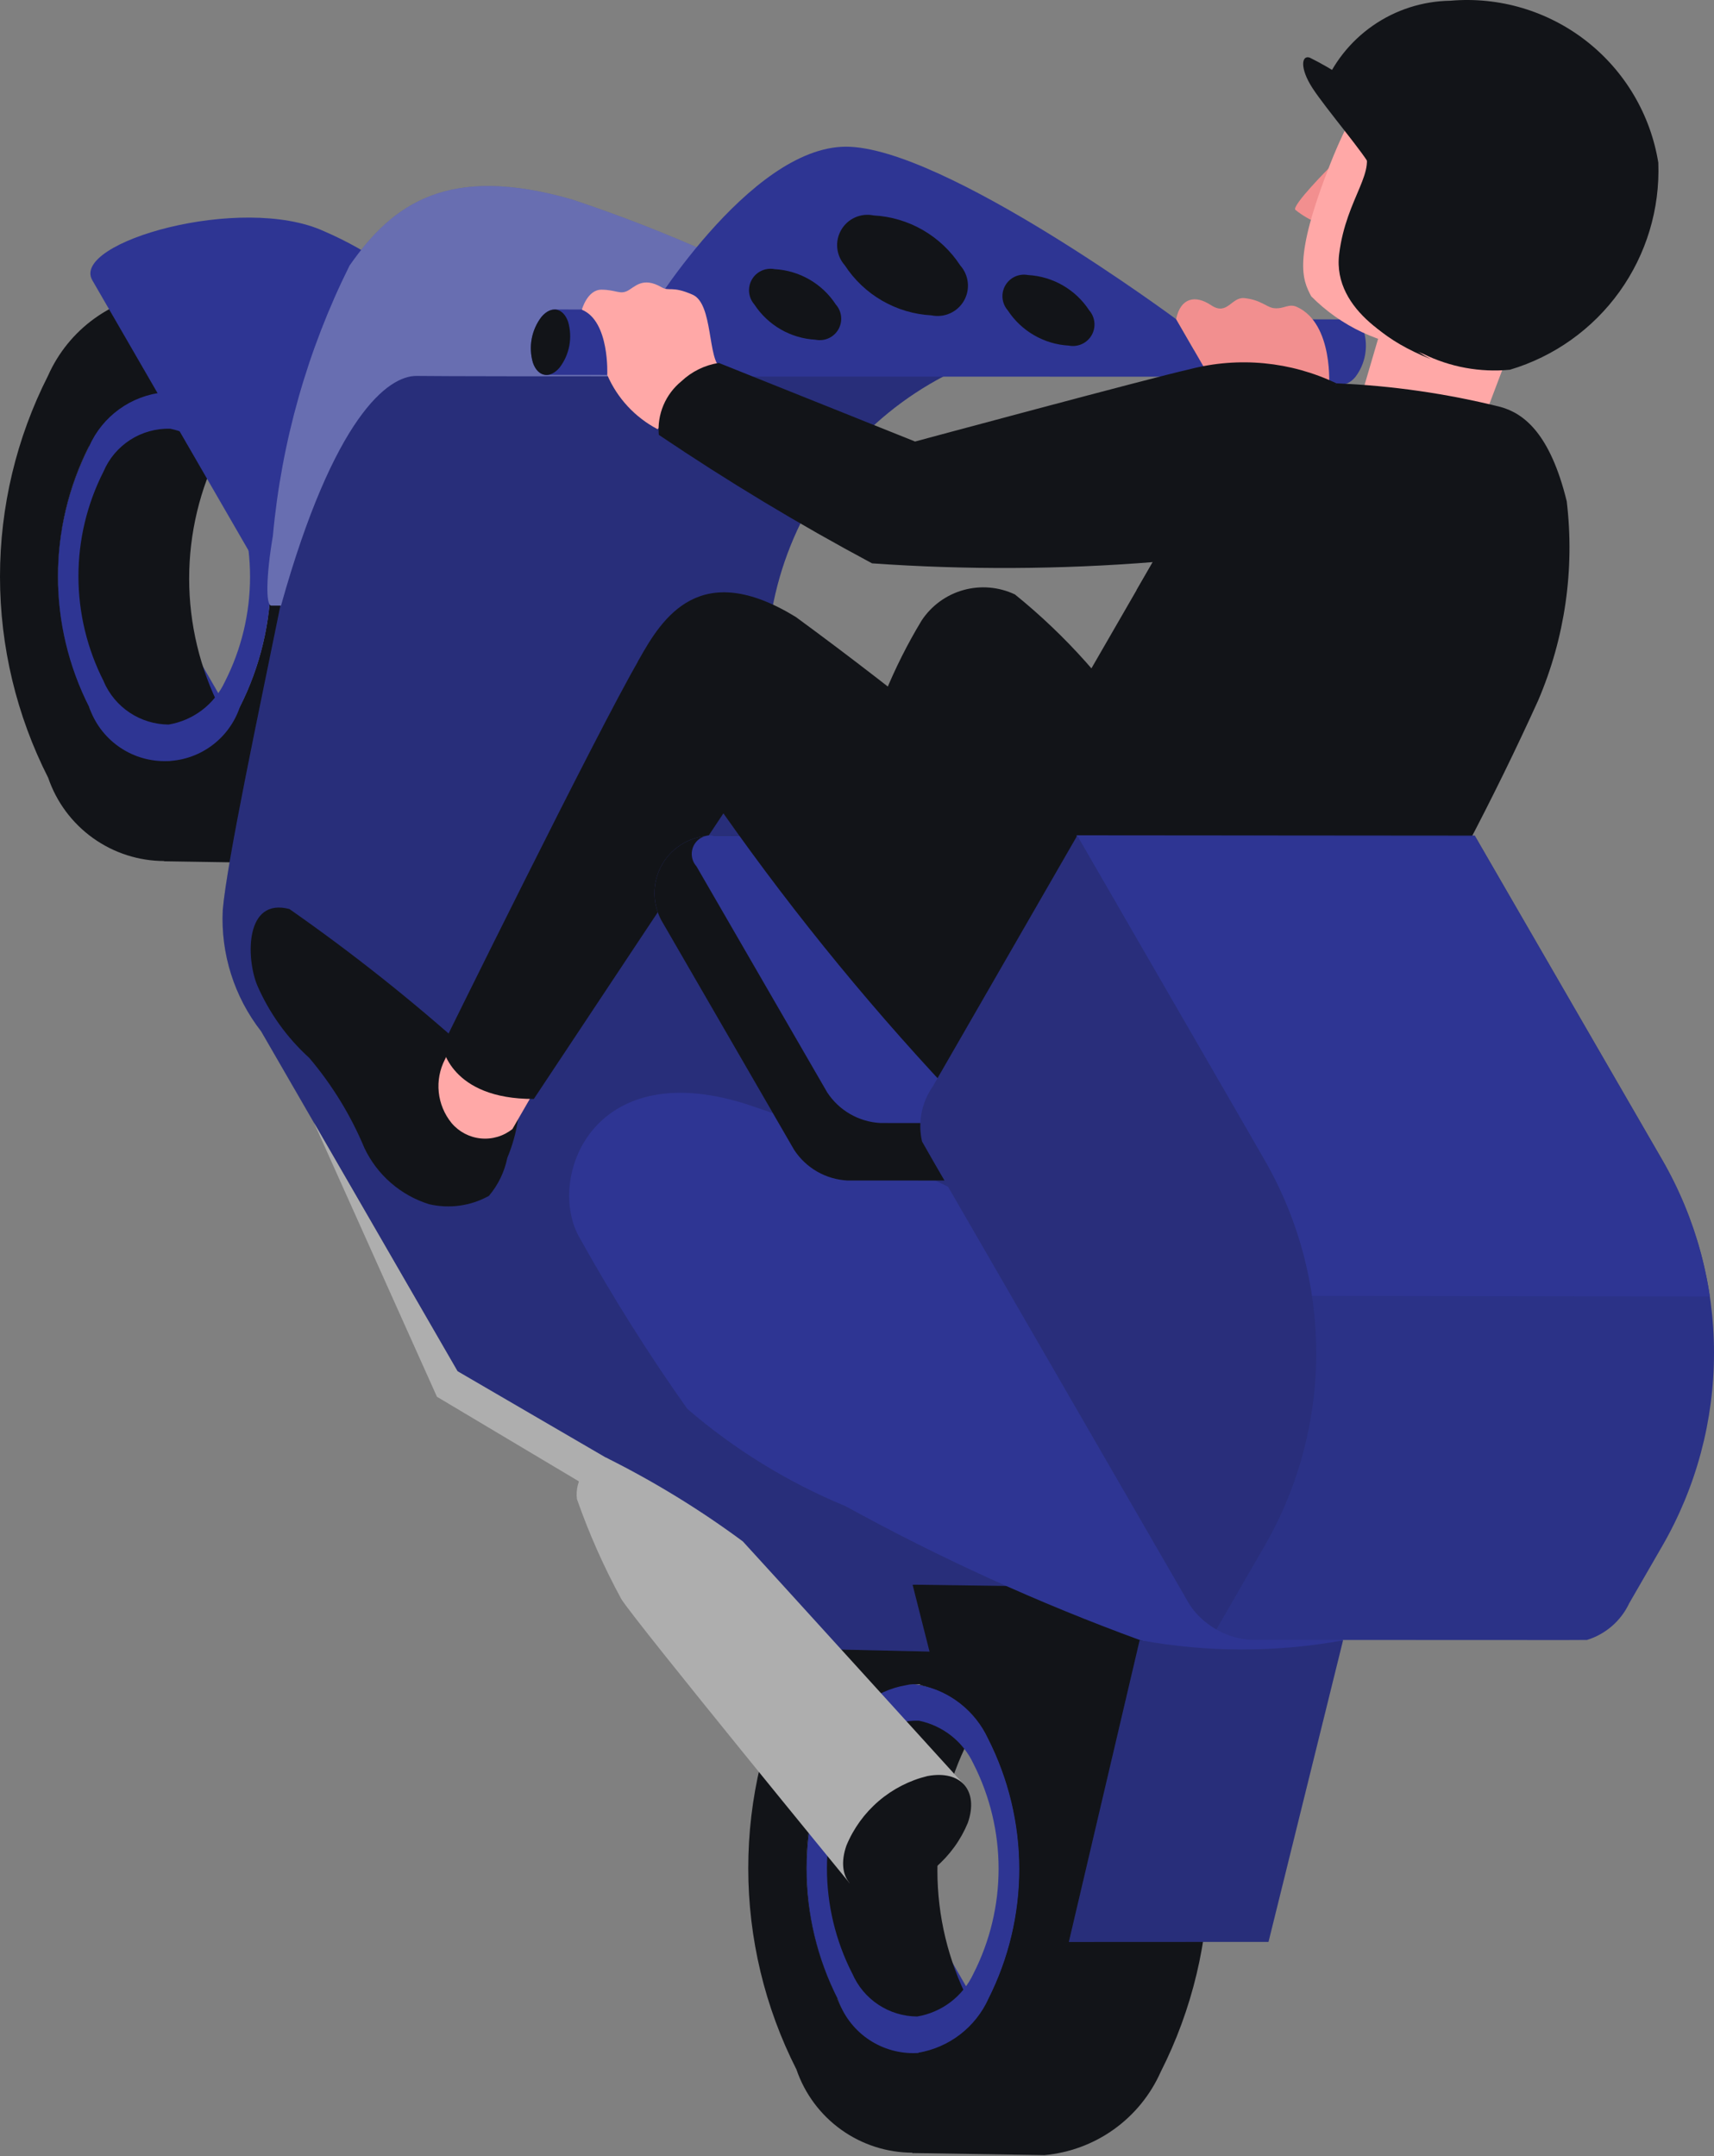 <svg width="392" height="493" viewBox="0 0 392 493" fill="none" xmlns="http://www.w3.org/2000/svg">
    <rect x="0" y="0" width="392" height="493" fill="#808080" stroke="none"/>
    <path d="M218.428 476.13L195.615 436.575L210.794 436.583L233.607 476.141L218.428 476.13Z" fill="#2E3593"/>
    <path d="M172.859 397.293L150.048 357.735L165.227 357.746L188.041 397.301L172.859 397.293Z" fill="#2E3593"/>
    <path d="M191.466 397.453C186.778 406.679 184.337 416.883 184.343 427.235C184.349 437.588 186.8 447.797 191.499 457.031C193.045 460.647 195.617 463.737 198.894 465.918C202.171 468.101 206.012 469.28 209.947 469.314C212.704 468.918 215.346 467.942 217.695 466.451C220.045 464.957 222.048 462.98 223.572 460.654C222.841 459.64 222.165 458.594 221.541 457.514C216.844 448.279 214.391 438.071 214.387 427.717C214.381 417.366 216.822 407.162 221.507 397.936C222.19 396.725 222.956 395.566 223.802 394.463C222.15 391.402 219.631 388.895 216.561 387.253C213.492 385.613 210.009 384.914 206.547 385.243C203.084 385.572 199.797 386.914 197.096 389.101C194.397 391.288 192.404 394.223 191.368 397.54L191.466 397.453Z" fill="#121418"/>
    <path d="M208.692 362.236L209.327 362.219C214.914 362.916 220.23 365.039 224.764 368.383C229.296 371.726 232.893 376.179 235.207 381.31C242.452 395.559 246.235 411.311 246.248 427.285C246.258 443.258 242.5 459.003 235.278 473.244C233.393 478.783 229.82 483.594 225.059 486.998C220.299 490.402 214.587 492.231 208.73 492.227C202.87 492.221 197.156 490.385 192.392 486.973C187.625 483.56 184.046 478.746 182.154 473.203C174.913 458.949 171.137 443.198 171.13 427.222C171.122 411.248 174.886 395.501 182.113 381.262C184.441 376.011 188.132 371.477 192.806 368.133C197.479 364.787 202.964 362.752 208.692 362.236ZM191.491 457.031C193.041 460.654 195.615 463.746 198.896 465.926C202.179 468.107 206.029 469.28 209.97 469.305C213.445 468.71 216.722 467.274 219.512 465.123C222.304 462.971 224.527 460.171 225.983 456.964C230.659 447.73 233.087 437.522 233.074 427.166C233.064 416.812 230.611 406.602 225.915 397.365C224.46 394.255 222.296 391.529 219.599 389.4C216.903 387.272 213.746 385.805 210.382 385.112C206.366 385.024 202.417 386.146 199.05 388.329C195.681 390.511 193.049 393.655 191.493 397.353C186.807 406.583 184.372 416.793 184.383 427.149C184.395 437.505 186.855 447.717 191.561 456.95L191.491 457.031Z" fill="#121418"/>
    <path d="M208.74 385.124L209.15 385.12C212.791 385.565 216.256 386.943 219.208 389.117C222.163 391.294 224.504 394.194 226.006 397.54C230.704 406.775 233.155 416.985 233.166 427.337C233.174 437.69 230.74 447.896 226.058 457.127C224.843 460.724 222.527 463.85 219.441 466.061C216.353 468.273 212.648 469.463 208.846 469.459C205.044 469.457 201.337 468.263 198.247 466.047C195.157 463.831 192.837 460.703 191.617 457.104C186.925 447.865 184.476 437.653 184.472 427.299C184.468 416.943 186.909 406.737 191.595 397.509C193.089 394.105 195.467 391.165 198.48 388.986C201.495 386.81 205.036 385.476 208.74 385.124ZM194.903 451.205C196.147 454.12 198.218 456.609 200.858 458.363C203.501 460.119 206.597 461.063 209.766 461.082C212.55 460.614 215.178 459.476 217.421 457.768C219.662 456.057 221.453 453.827 222.639 451.267C226.416 443.841 228.384 435.624 228.382 427.289C228.382 418.953 226.414 410.732 222.635 403.293C221.466 400.79 219.726 398.597 217.556 396.885C215.386 395.174 212.845 393.995 210.138 393.439C206.903 393.35 203.719 394.234 200.997 395.978C198.278 397.723 196.145 400.245 194.88 403.219C191.095 410.645 189.125 418.862 189.125 427.199C189.125 435.537 191.099 443.758 194.884 451.194L194.903 451.205Z" fill="#2E3593"/>
    <path d="M127.254 318.451L104.44 278.896L119.619 278.904L142.433 318.461L127.254 318.451Z" fill="#2E3593"/>
    <path d="M81.766 239.636L58.954 200.081L74.134 200.089L96.945 239.644L81.766 239.636Z" fill="#2E3593"/>
    <path d="M36.077 160.799L13.265 121.243L28.444 121.252L51.257 160.809L36.077 160.799Z" fill="#2E3593"/>
    <path d="M311.91 75.725C310.77 72.5 308.058 71.99 305.826 74.612C304.696 76.083 303.93 77.802 303.589 79.626C303.25 81.453 303.345 83.332 303.87 85.115C304.993 88.33 307.721 88.85 309.954 86.229C311.084 84.755 311.847 83.037 312.189 81.212C312.528 79.387 312.432 77.508 311.91 75.725Z" fill="#2E3593"/>
    <path d="M278.397 73.003L308.866 73.037L306.916 87.983L276.373 87.954L278.397 73.003Z" fill="#2E3593"/>
    <path d="M281.439 75.858C280.299 72.633 277.59 72.125 275.355 74.745C274.225 76.218 273.459 77.937 273.12 79.762C272.779 81.586 272.875 83.465 273.399 85.249C274.523 88.463 277.251 88.984 279.485 86.364C280.613 84.891 281.379 83.172 281.718 81.347C282.057 79.522 281.961 77.641 281.439 75.858Z" fill="#2E3593"/>
    <path d="M42.101 84.785L41.166 86.403C40.523 87.519 39.858 88.671 39.301 89.885C42.666 90.575 45.824 92.044 48.521 94.173C51.218 96.299 53.38 99.029 54.834 102.14C59.531 111.377 61.986 121.587 61.998 131.941C62.01 142.294 59.579 152.503 54.903 161.737C53.44 164.923 51.222 167.702 48.441 169.837C45.659 171.972 42.399 173.397 38.941 173.988C39.621 175.489 40.38 176.951 41.215 178.373C41.52 178.884 41.82 179.321 42.146 179.798L37.513 196.935L67.752 197.411C73.479 196.891 78.961 194.854 83.635 191.51C88.306 188.165 91.999 183.635 94.33 178.385C101.554 164.144 105.314 148.399 105.306 132.425C105.3 116.452 101.525 100.698 94.29 86.445C91.962 81.256 88.312 76.765 83.708 73.424C79.101 70.082 73.699 68.006 68.041 67.404L38.228 66.982L37.604 66.981L42.101 84.785Z" fill="#121418"/>
    <path d="M37.572 66.867L38.196 66.868C43.785 67.564 49.103 69.686 53.636 73.03C58.169 76.374 61.766 80.827 64.078 85.96C71.323 100.207 75.106 115.954 75.12 131.924C75.135 147.894 71.379 163.637 64.158 177.875C62.279 183.42 58.708 188.235 53.946 191.644C49.185 195.052 43.472 196.885 37.611 196.881C31.749 196.879 26.033 195.044 21.264 191.629C16.496 188.217 12.915 183.4 11.024 177.852C3.784 163.599 0.007 147.846 9.95728e-06 131.872C-0.007 115.898 3.756 100.151 10.983 85.912C13.31 80.656 17.002 76.118 21.677 72.768C26.352 69.42 31.84 67.382 37.572 66.867ZM20.372 161.662C21.921 165.285 24.495 168.377 27.778 170.557C31.061 172.738 34.909 173.914 38.849 173.936C42.326 173.343 45.603 171.908 48.395 169.758C51.187 167.607 53.408 164.804 54.864 161.595C59.54 152.361 61.97 142.153 61.959 131.799C61.947 121.443 59.492 111.235 54.795 101.997C53.341 98.886 51.179 96.158 48.482 94.029C45.784 91.903 42.627 90.434 39.262 89.743C35.246 89.656 31.297 90.777 27.93 92.96C24.562 95.142 21.929 98.287 20.373 101.984C15.688 111.216 13.252 121.424 13.264 131.78C13.276 142.138 15.736 152.349 20.442 161.583L20.372 161.662Z" fill="#121418"/>
    <path d="M20.342 102.067C15.655 111.293 13.214 121.497 13.22 131.849C13.226 142.203 15.677 152.411 20.375 161.643C21.922 165.262 24.492 168.352 27.769 170.532C31.047 172.715 34.889 173.895 38.824 173.926C41.582 173.535 44.223 172.559 46.573 171.065C48.922 169.573 50.925 167.594 52.449 165.266C51.72 164.255 51.041 163.206 50.417 162.126C45.719 152.892 43.269 142.684 43.263 132.332C43.257 121.98 45.697 111.776 50.385 102.55C51.066 101.339 51.833 100.178 52.678 99.077C51.026 96.014 48.508 93.507 45.439 91.867C42.37 90.228 38.885 89.529 35.423 89.857C31.96 90.186 28.673 91.526 25.973 93.715C23.273 95.902 21.28 98.838 20.243 102.155L20.342 102.067Z" fill="#121418"/>
    <path d="M37.523 89.703L37.933 89.699C41.575 90.142 45.04 91.52 47.994 93.694C50.948 95.871 53.289 98.773 54.79 102.119C59.486 111.354 61.937 121.564 61.946 131.916C61.955 142.269 59.521 152.476 54.841 161.706C53.626 165.303 51.312 168.429 48.224 170.64C45.137 172.854 41.432 174.043 37.63 174.038C33.828 174.036 30.121 172.844 27.031 170.626C23.94 168.41 21.621 165.283 20.4 161.683C15.708 152.444 13.261 142.232 13.257 131.878C13.253 121.522 15.693 111.316 20.378 102.088C21.873 98.686 24.25 95.744 27.264 93.567C30.278 91.389 33.819 90.055 37.523 89.703ZM23.704 155.794C24.949 158.709 27.02 161.198 29.661 162.952C32.302 164.706 35.398 165.653 38.568 165.672C41.352 165.203 43.978 164.067 46.221 162.357C48.465 160.647 50.256 158.416 51.442 155.859C55.22 148.431 57.188 140.214 57.187 131.878C57.186 123.543 55.217 115.32 51.438 107.883C50.267 105.38 48.527 103.187 46.357 101.474C44.187 99.764 41.647 98.584 38.94 98.028C35.702 97.939 32.513 98.826 29.79 100.573C27.067 102.321 24.935 104.849 23.672 107.827C19.891 115.263 17.926 123.491 17.939 131.837C17.953 140.182 19.943 148.408 23.748 155.844L23.704 155.794Z" fill="#2E3593"/>
    <path d="M64.135 138.501L21.112 64.082C16.108 55.436 55.195 44.206 74.119 52.877C84.75 57.459 94.272 64.273 102.035 72.856C102.035 72.856 78.119 82.531 74.715 93.877C71.31 105.226 64.135 138.501 64.135 138.501Z" fill="#2E3593"/>
    <path d="M215.877 86.079C215.877 86.079 95.237 79.175 89.571 79.67C83.903 80.163 68.848 115.27 64.133 138.501C59.418 161.733 51.84 197.247 50.943 208.123C50.461 218.111 53.581 227.946 59.735 235.841L104.65 313.561L189.341 377.111L236.932 378.204L261.635 313.694C261.635 313.694 194.526 206.371 185.66 191.059C180.506 182.22 177.196 172.432 175.933 162.286C174.668 152.141 175.475 141.845 178.303 132.026C181.132 122.205 185.924 113.062 192.391 105.149C198.858 97.238 206.865 90.719 215.929 85.987L215.877 86.079Z" fill="#2E3593"/>
    <path opacity="0.2" d="M215.877 86.079C215.877 86.079 95.237 79.175 89.571 79.67C83.903 80.163 68.848 115.27 64.133 138.501C59.418 161.733 51.84 197.247 50.943 208.123C50.461 218.111 53.581 227.946 59.735 235.841L104.65 313.561L189.341 377.111L236.932 378.204L261.635 313.694C261.635 313.694 194.526 206.371 185.66 191.059C180.506 182.22 177.196 172.432 175.933 162.286C174.668 152.141 175.475 141.845 178.303 132.026C181.132 122.205 185.924 113.062 192.391 105.149C198.858 97.238 206.865 90.719 215.929 85.987L215.877 86.079Z" fill="#121418"/>
    <path d="M62.406 122.561C64.368 101.035 70.314 80.067 79.944 60.725C89.865 46.496 102.522 37.47 130.835 45.612C152.718 52.895 173.815 62.367 193.8 73.881L200.841 86.031C200.841 86.031 105.982 86.12 95.312 85.958C88.787 85.858 76.377 95.199 64.266 138.48L62.058 138.478C60.706 138.489 60.906 131.36 62.406 122.561Z" fill="#2E3593"/>
    <path opacity="0.3" d="M62.406 122.561C64.368 101.035 70.314 80.067 79.944 60.725C89.865 46.496 102.522 37.47 130.835 45.612C152.718 52.895 173.815 62.367 193.8 73.881L200.841 86.031C200.841 86.031 105.982 86.12 95.312 85.958C88.787 85.858 76.377 95.199 64.266 138.48L62.058 138.478C60.706 138.489 60.906 131.36 62.406 122.561Z" fill="#F2F5F7"/>
    <path d="M155.267 86.106L147.562 72.901C147.562 72.901 171.193 33.511 193.519 33.544C215.844 33.576 269.007 73.001 269.007 73.001L276.604 86.141L155.267 86.106Z" fill="#2E3593"/>
    <path d="M219.618 60.702C220.588 61.793 221.191 63.161 221.339 64.612C221.489 66.063 221.177 67.523 220.448 68.785C219.718 70.048 218.611 71.048 217.279 71.645C215.948 72.242 214.462 72.404 213.033 72.109C209.062 71.894 205.196 70.746 201.753 68.758C198.307 66.769 195.381 63.996 193.211 60.664C192.24 59.573 191.638 58.206 191.488 56.754C191.339 55.303 191.651 53.843 192.381 52.581C193.109 51.318 194.218 50.318 195.548 49.721C196.88 49.125 198.365 48.963 199.795 49.258C203.765 49.473 207.631 50.621 211.075 52.61C214.518 54.599 217.446 57.371 219.618 60.702Z" fill="#121418"/>
    <path d="M191.147 69.616C191.834 70.387 192.26 71.353 192.364 72.379C192.47 73.405 192.25 74.435 191.736 75.328C191.22 76.22 190.438 76.928 189.495 77.348C188.555 77.77 187.506 77.885 186.495 77.675C183.694 77.521 180.968 76.709 178.54 75.307C176.11 73.904 174.045 71.951 172.512 69.602C171.84 68.828 171.424 67.864 171.326 66.844C171.228 65.824 171.451 64.799 171.963 63.912C172.474 63.025 173.251 62.321 174.183 61.896C175.115 61.471 176.157 61.348 177.164 61.543C179.965 61.697 182.689 62.508 185.119 63.911C187.55 65.314 189.614 67.268 191.147 69.616Z" fill="#121418"/>
    <path d="M249.109 70.965C249.781 71.738 250.195 72.704 250.292 73.723C250.39 74.743 250.17 75.769 249.658 76.655C249.144 77.541 248.368 78.247 247.436 78.671C246.503 79.096 245.461 79.219 244.454 79.025C241.655 78.871 238.929 78.06 236.499 76.655C234.071 75.253 232.005 73.299 230.471 70.951C229.799 70.177 229.385 69.212 229.285 68.192C229.187 67.172 229.41 66.147 229.922 65.261C230.434 64.374 231.21 63.669 232.142 63.244C233.074 62.819 234.117 62.696 235.124 62.891C237.924 63.045 240.65 63.857 243.079 65.26C245.509 66.662 247.575 68.617 249.109 70.965Z" fill="#121418"/>
    <path d="M160.294 73.58C159.151 70.355 156.442 69.846 154.21 72.466C153.08 73.94 152.316 75.658 151.975 77.483C151.636 79.308 151.731 81.189 152.254 82.97C152.354 83.644 152.662 84.271 153.136 84.762C153.61 85.253 154.228 85.582 154.898 85.704C155.57 85.827 156.263 85.738 156.879 85.446C157.497 85.157 158.007 84.68 158.338 84.085C159.466 82.612 160.231 80.894 160.571 79.069C160.912 77.244 160.816 75.363 160.294 73.58Z" fill="#2E3593"/>
    <path d="M126.86 70.76L157.331 70.794L155.381 85.74L124.836 85.71L126.86 70.76Z" fill="#2E3593"/>
    <path d="M129.925 73.563C128.785 70.337 126.076 69.828 123.841 72.448C122.711 73.921 121.946 75.64 121.604 77.465C121.265 79.289 121.361 81.17 121.885 82.951C123.009 86.166 125.737 86.686 127.969 84.067C129.099 82.594 129.865 80.875 130.204 79.05C130.543 77.225 130.447 75.344 129.925 73.563Z" fill="#2E3593"/>
    <path d="M129.925 73.563C128.785 70.337 126.076 69.828 123.841 72.448C122.711 73.921 121.946 75.64 121.604 77.465C121.265 79.289 121.361 81.17 121.885 82.951C123.009 86.166 125.737 86.686 127.969 84.067C129.099 82.594 129.865 80.875 130.204 79.05C130.543 77.225 130.447 75.344 129.925 73.563Z" fill="#121418"/>
    <path d="M213.224 380.153L212.29 381.772C211.647 382.888 210.981 384.04 210.425 385.253C213.79 385.944 216.946 387.413 219.645 389.542C222.342 391.668 224.504 394.398 225.958 397.509C230.654 406.745 233.11 416.954 233.12 427.31C233.133 437.663 230.702 447.871 226.027 457.106C224.564 460.291 222.346 463.071 219.564 465.206C216.784 467.341 213.521 468.766 210.063 469.357C210.746 470.858 211.505 472.32 212.34 473.741C212.643 474.253 212.943 474.69 213.27 475.167L208.638 492.304L238.875 492.78C244.604 492.26 250.087 490.223 254.758 486.879C259.429 483.533 263.122 479.004 265.455 473.752C272.679 459.513 276.439 443.768 276.433 427.794C276.425 411.82 272.65 396.067 265.413 381.814C263.085 376.624 259.437 372.134 254.831 368.793C250.224 365.451 244.822 363.374 239.165 362.773L209.352 362.351L208.717 362.367L213.224 380.153Z" fill="#121418"/>
    <path d="M307.153 375.091L290.11 444.022L244.448 444.045L260.634 375.099L307.153 375.091Z" fill="#2E3593"/>
    <path opacity="0.2" d="M307.153 375.091L290.11 444.022L244.448 444.045L260.634 375.099L307.153 375.091Z" fill="#121418"/>
    <path d="M307.172 375.074C291.843 377.871 276.129 377.86 260.794 375.043C237.577 366.562 215.043 356.316 193.386 344.4C180.205 338.957 167.982 331.439 157.181 322.13C148.267 309.545 140.046 296.486 132.553 283.011C124.956 269.872 135.031 241.267 170.444 252.383C194.22 260.248 217.127 270.539 238.801 283.093L307.172 375.074Z" fill="#2E3593"/>
    <path d="M118.462 256.024C118.013 259.018 117.195 261.946 116.026 264.738C115.379 267.949 113.933 270.941 111.819 273.44C107.653 275.754 102.773 276.434 98.127 275.346C94.915 274.343 91.943 272.685 89.4 270.477C86.858 268.271 84.8 265.562 83.354 262.524C80.235 255.042 75.975 248.086 70.732 241.9C65.592 237.239 61.513 231.53 58.772 225.16C56.273 218.92 56.052 205.191 66.191 207.855C80.578 217.901 94.334 228.822 107.378 240.558L118.462 256.024Z" fill="#121418"/>
    <path d="M124.667 245.221L117.199 258.155C115.162 259.792 112.561 260.564 109.956 260.306C107.351 260.05 104.95 258.783 103.267 256.779C101.629 254.765 100.614 252.318 100.345 249.74C100.077 247.16 100.566 244.559 101.752 242.256L105.693 234.266L124.667 245.221Z" fill="#FFA8A7"/>
    <path d="M146.103 150.923C136.665 167.064 101.165 239.203 101.165 239.203C101.165 239.203 102.952 251.34 122.087 251.282L171.811 176.392L146.103 150.923Z" fill="#121418"/>
    <path d="M181.615 262.911L151.704 211.221C150.429 209.195 149.732 206.86 149.686 204.469C149.64 202.079 150.248 199.721 151.442 197.651C152.639 195.58 154.376 193.874 156.469 192.719C158.563 191.565 160.935 191.001 163.325 191.09L207.858 191.111C210.29 191.244 212.658 191.947 214.77 193.167C216.88 194.384 218.673 196.084 220.003 198.123L249.903 249.832C251.173 251.856 251.866 254.189 251.909 256.576C251.953 258.962 251.345 261.318 250.153 263.384C248.959 265.45 247.225 267.154 245.136 268.309C243.045 269.464 240.682 270.03 238.293 269.944L193.759 269.924C191.326 269.79 188.958 269.087 186.848 267.868C184.738 266.651 182.945 264.951 181.615 262.911Z" fill="#2E3593"/>
    <path d="M181.615 262.911L151.704 211.221C150.429 209.195 149.732 206.86 149.686 204.469C149.64 202.079 150.248 199.721 151.442 197.651C152.639 195.58 154.376 193.874 156.469 192.719C158.563 191.565 160.935 191.001 163.325 191.09L207.858 191.111C210.29 191.244 212.658 191.947 214.77 193.167C216.88 194.384 218.673 196.084 220.003 198.123L249.903 249.832C251.173 251.856 251.866 254.189 251.909 256.576C251.953 258.962 251.345 261.318 250.153 263.384C248.959 265.45 247.225 267.154 245.136 268.309C243.045 269.464 240.682 270.03 238.293 269.944L193.759 269.924C191.326 269.79 188.958 269.087 186.848 267.868C184.738 266.651 182.945 264.951 181.615 262.911Z" fill="#121418"/>
    <path d="M245.863 256.829L201.322 256.779C198.89 256.646 196.522 255.943 194.412 254.724C192.302 253.504 190.508 251.806 189.177 249.767L159.285 198.09C158.69 197.42 158.321 196.579 158.23 195.691C158.138 194.8 158.33 193.905 158.777 193.131C159.224 192.357 159.903 191.743 160.72 191.377C161.536 191.011 162.447 190.911 163.323 191.09L207.858 191.113C210.29 191.244 212.658 191.947 214.768 193.167C216.878 194.384 218.671 196.084 220.003 198.125L249.903 249.832C250.582 250.475 251.025 251.328 251.16 252.252C251.293 253.176 251.114 254.118 250.646 254.928C250.18 255.735 249.454 256.363 248.586 256.709C247.719 257.054 246.759 257.096 245.863 256.829Z" fill="#2E3593"/>
    <path d="M317.443 69.758L309.615 96.422L333.198 112.005L346.615 76.574L317.443 69.758Z" fill="#FFA8A7"/>
    <path d="M303.94 38.429C303.94 38.429 295.549 46.847 296.227 47.959C297.852 49.28 299.677 50.333 301.633 51.081L303.94 38.429Z" fill="#F28F8F"/>
    <path d="M326.758 9.435C320.141 11.78 312.201 17.294 304.25 37.433C295.54 59.51 297.956 64.023 299.87 67.742C306.66 74.597 315.661 78.825 325.272 79.674C337.771 76.863 349.003 70.049 357.26 60.267C367.876 47.206 372.183 28.633 363.2 19.849C358.408 15.311 352.595 11.995 346.25 10.182C339.904 8.369 333.219 8.113 326.758 9.435Z" fill="#FFA8A7"/>
    <path d="M345.331 84.541C338.518 85.199 331.654 83.944 325.51 80.916C320.118 78.979 304.65 71.272 306.271 58.103C307.89 44.935 315.466 38.971 311.492 33.246C308.167 29.218 305.158 24.94 302.494 20.448C304.787 14.542 308.795 9.456 314.001 5.843C319.207 2.23 325.376 0.253 331.721 0.166C342.855 -0.801 353.949 2.483 362.77 9.356C371.59 16.229 377.485 26.181 379.264 37.21C379.657 47.748 376.538 58.113 370.398 66.679C364.255 75.244 355.439 81.528 345.331 84.541Z" fill="#121418"/>
    <path d="M327.205 82.109C320.002 78.349 314.442 72.063 311.591 64.459C311.637 56.989 313.416 49.633 316.789 42.971C317.786 41.12 318.123 38.985 317.746 36.916C317.37 34.847 316.3 32.965 314.717 31.579C311.766 28.365 306.032 19.824 306.032 19.824L307.288 17.648C304.806 16.002 302.224 14.511 299.556 13.184C297.686 12.512 297.172 15.525 300.187 20.168C303.2 24.81 312.488 35.69 313.46 38.169C313.208 43.773 311.868 49.272 309.517 54.362C307.107 61.487 305.788 73.511 327.205 82.109Z" fill="#121418"/>
    <path d="M278.285 89.056L268.982 72.962C269.995 68.126 273.312 67.331 277.005 69.799C280.699 72.267 281.62 67.882 284.558 68.163C288.42 68.547 289.704 70.319 291.419 70.47C293.689 70.7 294.702 69.319 296.608 70.179C305.075 74.035 303.957 88.621 303.957 88.621L278.285 89.056Z" fill="#F28F8F"/>
    <path d="M314.005 246.908C314.005 246.908 269.729 180.568 261.845 169.251C253.817 156.602 243.778 145.345 232.121 135.923C228.438 134.182 224.254 133.826 220.334 134.92C216.414 136.015 213.022 138.487 210.781 141.88C207.546 147.23 204.735 152.825 202.371 158.614C216.11 174.034 230.908 188.477 246.66 201.837C268.177 218.209 290.665 233.261 314.005 246.908Z" fill="#121418"/>
    <path d="M317.507 225.279C312.099 238.015 303.722 249.272 293.073 258.113C280.594 262.853 267.151 264.514 253.886 262.955C240.619 261.397 227.918 256.663 216.865 249.158C197.065 228.017 178.86 205.439 162.399 181.612C162.399 181.612 142.362 157.642 146.068 150.932C151.555 141.052 160.156 127.692 182.008 141.075C207.131 159.488 231.281 179.194 254.358 200.116L317.507 225.279Z" fill="#121418"/>
    <path d="M358.317 114.61C354.505 99.073 348.494 94.545 343.223 93.062C330.911 89.989 318.321 88.176 305.645 87.654C305.645 87.654 288.68 125.567 265.23 125.773L233.033 181.544C231.227 187.076 231.655 193.098 234.227 198.327C241.774 212.784 254.088 224.199 269.08 230.635C277.047 233.381 285.52 234.332 293.891 233.417C302.263 232.501 310.324 229.744 317.497 225.343C330.173 204.307 341.615 182.555 351.771 160.195C357.921 145.844 360.179 130.122 358.317 114.61Z" fill="#121418"/>
    <path d="M263.68 128.455C272.869 126.986 281.487 123.072 288.628 117.122C285.274 121.855 281.009 125.871 276.079 128.936C271.15 132.001 265.657 134.051 259.92 134.966L263.68 128.455Z" fill="#121418"/>
    <path d="M150.389 98.135C145.246 95.44 141.182 91.062 138.881 85.733C138.881 85.733 139.472 73.434 133.075 70.821C133.075 70.821 134.328 66.195 137.597 66.235C140.866 66.275 141.752 67.362 143.46 66.526C145.169 65.689 146.921 63.152 151.301 65.68C153.103 66.72 153.644 65.282 158.413 67.387C163.18 69.492 161.761 82.394 164.95 84.235L150.389 98.135Z" fill="#FFA8A7"/>
    <path d="M305.643 87.654C295.176 82.652 283.281 81.51 272.063 84.433C263.091 86.449 209.281 100.956 209.281 100.956L164.397 82.983C161.193 83.484 158.215 84.943 155.856 87.165C154.054 88.628 152.639 90.511 151.734 92.65C150.831 94.787 150.466 97.115 150.674 99.429C166.415 110.055 182.693 119.862 199.445 128.811C220.923 130.328 242.483 130.228 263.94 128.507C269.44 127.837 274.745 126.071 279.544 123.314C284.344 120.555 288.539 116.859 291.88 112.448C298.35 105.378 303.062 96.884 305.643 87.654Z" fill="#121418"/>
    <path d="M257.215 256.84L276.173 371.237C276.826 371.735 277.509 372.195 278.216 372.609C280.73 374.063 283.564 374.875 286.464 374.972L358.14 375.001L362.961 374.979C365.067 374.325 367.016 373.241 368.679 371.793C370.341 370.347 371.683 368.568 372.62 366.57L380.171 353.493C387.926 340.068 392.006 324.832 392 309.323C391.992 293.811 387.899 278.569 380.131 265.127L337.291 191.055L246.225 190.982L257.215 256.84Z" fill="#2E3593"/>
    <g opacity="0.1">
        <path d="M257.215 256.84L276.173 371.237C276.826 371.735 277.509 372.195 278.216 372.609C280.73 374.063 283.564 374.875 286.464 374.972L358.14 375.001L362.961 374.979C365.067 374.325 367.016 373.241 368.679 371.793C370.341 370.347 371.683 368.568 372.62 366.57L380.171 353.493C387.926 340.068 392.006 324.832 392 309.323C391.992 293.811 387.899 278.569 380.131 265.127L337.291 191.055L246.225 190.982L257.215 256.84Z" fill="#121418"/>
    </g>
    <path d="M263.734 296.245L246.32 191.157L337.335 191.317L380.167 265.363C385.716 274.953 389.407 285.498 391.051 296.449L263.734 296.245Z" fill="#2E3593"/>
    <path d="M213.328 248.431C212.067 250.24 211.197 252.291 210.775 254.455C210.352 256.619 210.388 258.848 210.877 260.999L213.265 265.186L271.916 366.641C273.016 368.424 274.452 369.979 276.144 371.217C276.797 371.716 277.48 372.174 278.187 372.588L289.217 353.484C296.974 340.051 301.048 324.808 301.032 309.289C301.015 293.773 296.91 278.527 289.126 265.088L284.327 256.752L246.374 191.065L213.328 248.431Z" fill="#2E3593"/>
    <g opacity="0.2">
        <path d="M213.328 248.431C212.067 250.24 211.197 252.291 210.775 254.455C210.352 256.619 210.388 258.848 210.877 260.999L213.265 265.186L271.916 366.641C273.016 368.424 274.452 369.979 276.144 371.217C276.797 371.716 277.48 372.174 278.187 372.588L289.217 353.484C296.974 340.051 301.048 324.808 301.032 309.289C301.015 293.773 296.91 278.527 289.126 265.088L284.327 256.752L246.374 191.065L213.328 248.431Z" fill="#121418"/>
    </g>
    <path d="M138.972 333.52L104.627 313.522L71.797 256.692L99.929 319.373L135.947 340.84L138.972 333.52Z" fill="#AEAEAE"/>
    <path d="M194.3 430.582C194.3 430.582 145.795 371.398 142.127 365.682C138.119 358.333 134.715 350.673 131.95 342.775C131.681 340.644 132.218 338.493 133.456 336.739C134.696 334.987 136.546 333.761 138.644 333.303C149.593 338.763 160.046 345.166 169.882 352.442C172.851 355.619 220.425 408.008 220.425 408.008L194.3 430.582Z" fill="#AEAEAE"/>
    <path d="M212.127 406.1C219.797 404.675 223.902 409.467 221.341 416.816C219.718 420.736 217.194 424.218 213.971 426.979C210.75 429.74 206.921 431.704 202.795 432.709C195.126 434.134 191.02 429.34 193.582 421.993C195.203 418.071 197.729 414.59 200.95 411.829C204.173 409.068 208.001 407.105 212.127 406.1Z" fill="#121418"/>
</svg>
